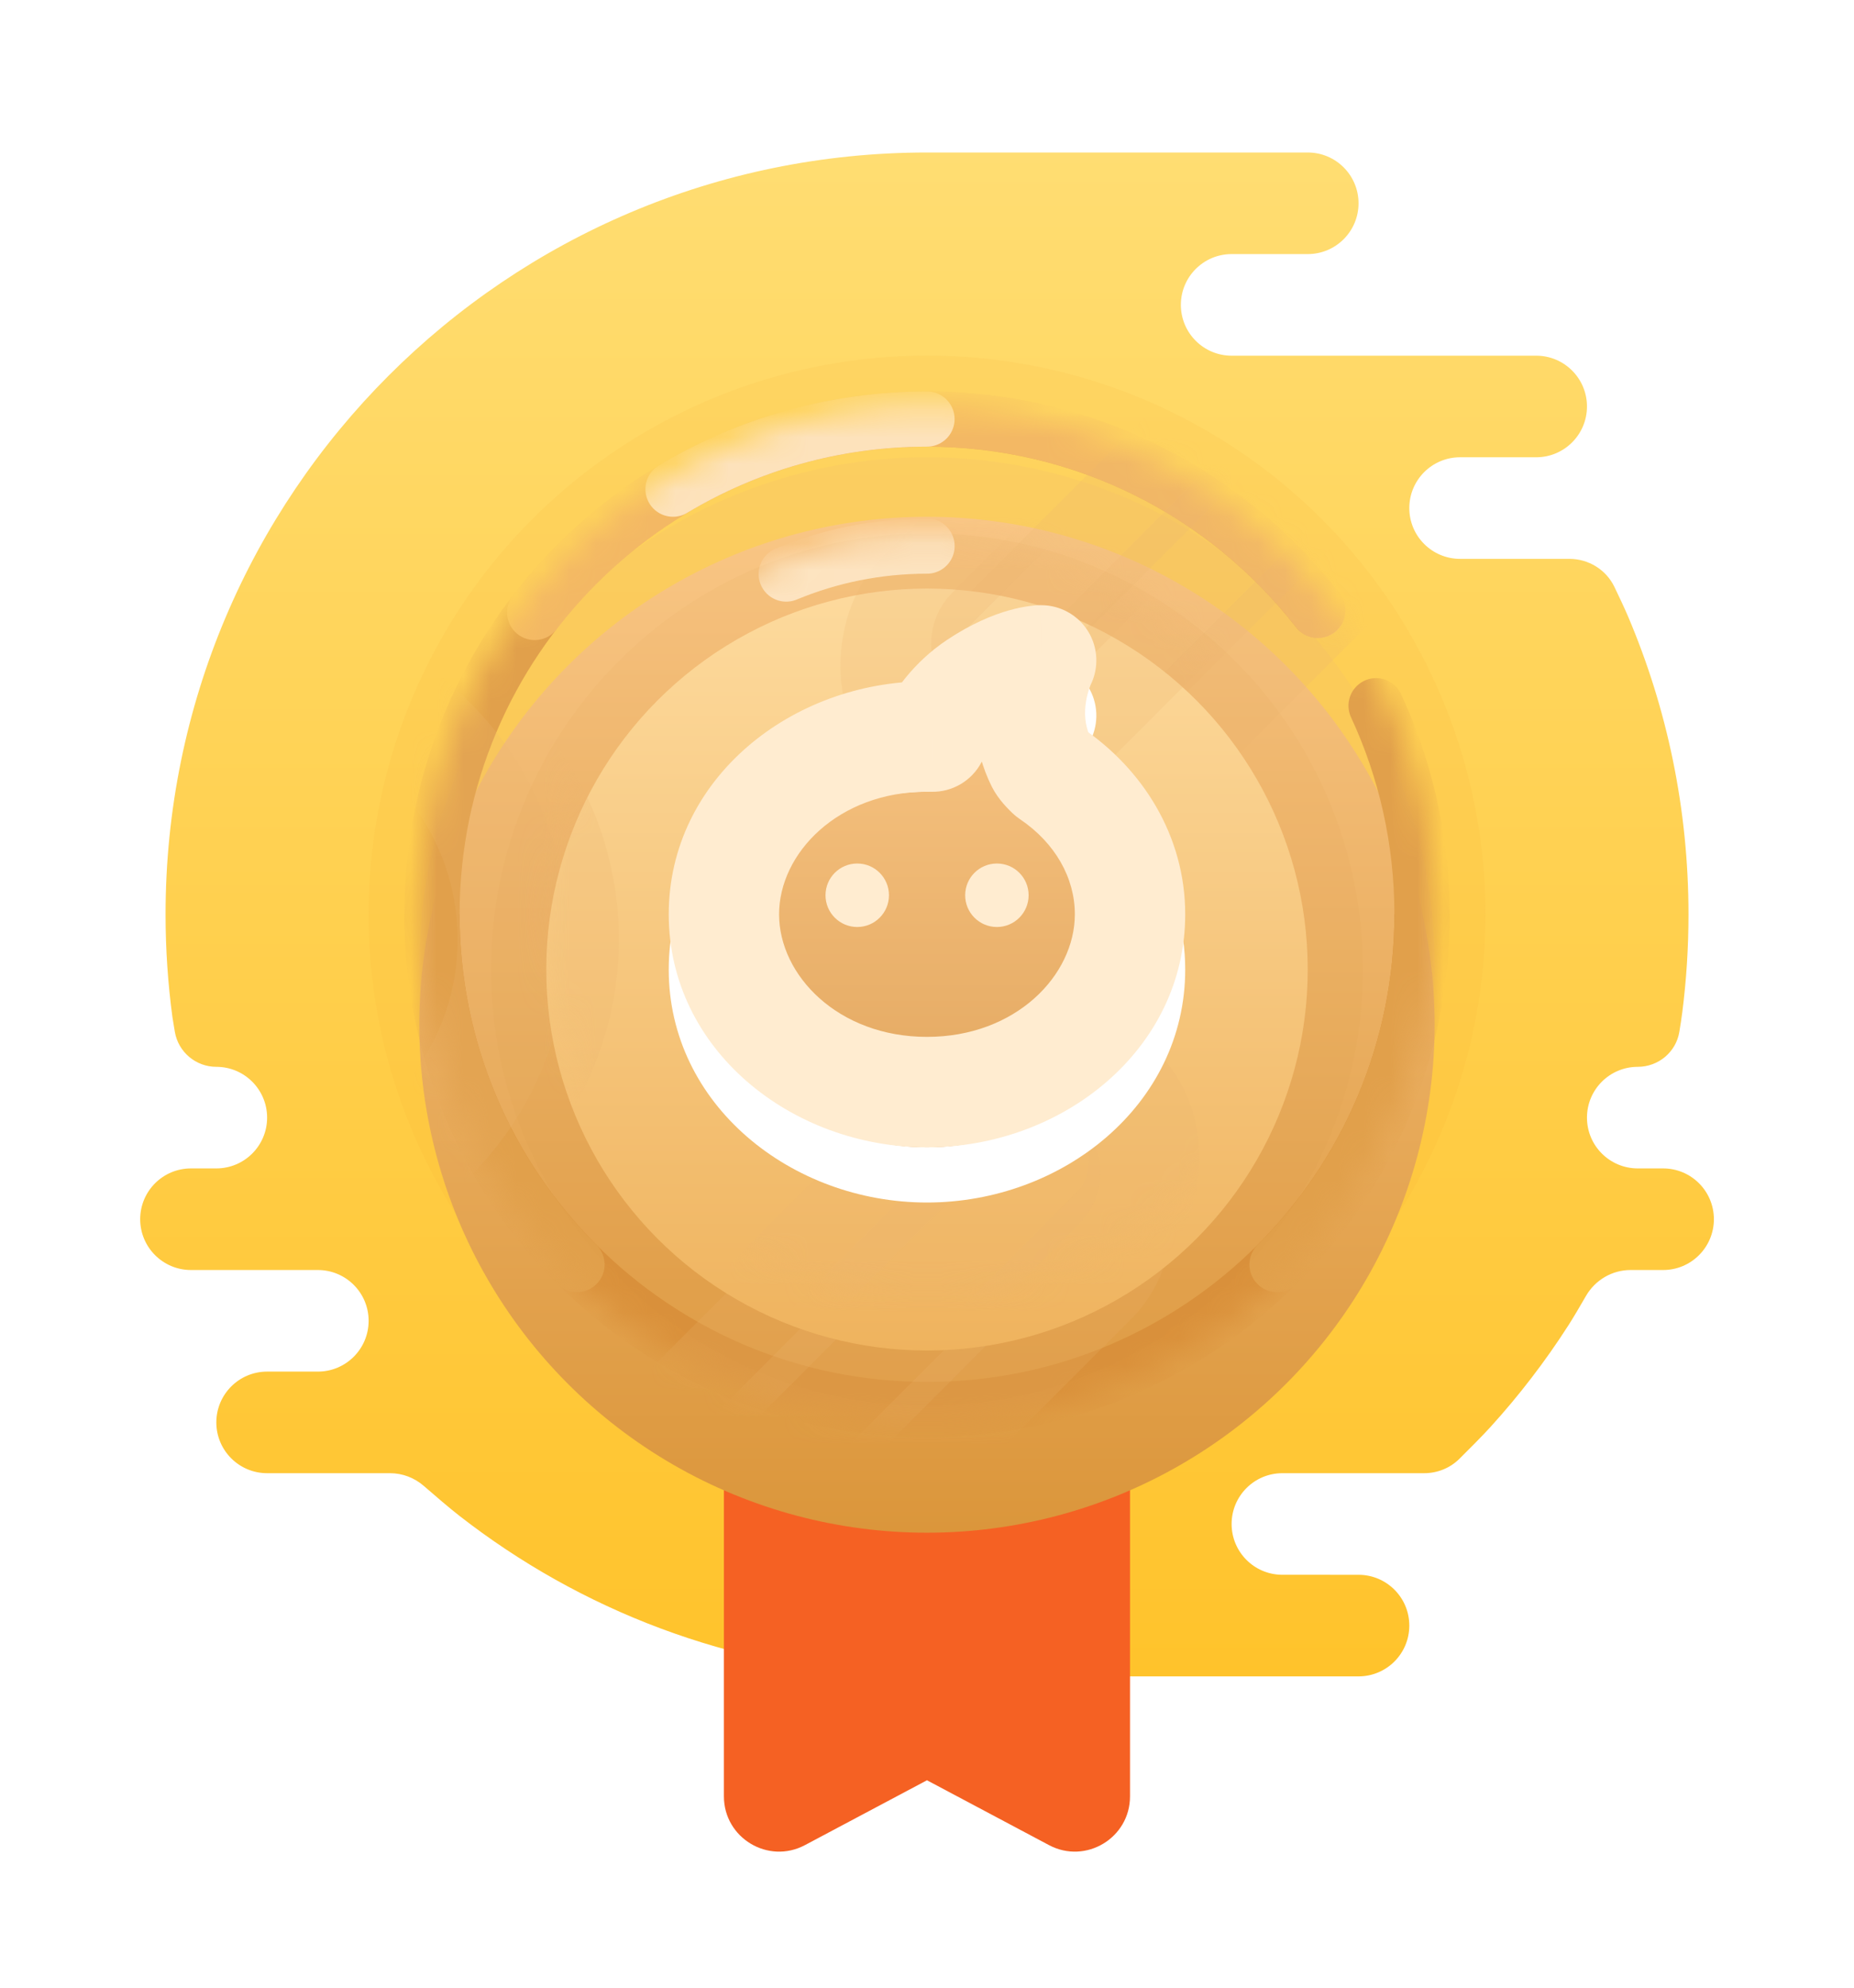 <svg width="70" height="75" viewBox="0 0 70 75" fill="none" xmlns="http://www.w3.org/2000/svg">
<path fill-rule="evenodd" clip-rule="evenodd" d="M51.293 59.421C52.352 59.421 53.21 60.279 53.21 61.337C53.21 62.396 52.352 63.254 51.293 63.254H34.043C33.93 63.254 33.82 63.244 33.713 63.225C27.555 62.954 21.902 60.746 17.345 57.195C16.974 56.907 16.416 56.428 16.002 56.068C15.648 55.76 15.196 55.587 14.726 55.587H10.085C9.026 55.587 8.168 54.729 8.168 53.671C8.168 52.612 9.026 51.754 10.085 51.754H12.001C13.06 51.754 13.918 50.896 13.918 49.837C13.918 48.779 13.06 47.921 12.001 47.921H7.21C6.151 47.921 5.293 47.062 5.293 46.004C5.293 44.945 6.151 44.087 7.21 44.087H8.168C9.227 44.087 10.085 43.229 10.085 42.171C10.085 41.112 9.227 40.254 8.168 40.254C7.393 40.254 6.73 39.695 6.601 38.931C6.554 38.653 6.517 38.43 6.511 38.384C6.34 37.115 6.251 35.82 6.251 34.504C6.251 18.626 19.123 5.754 35.001 5.754C39.793 5.754 44.585 5.754 49.376 5.754C50.435 5.754 51.293 6.612 51.293 7.671C51.293 8.729 50.435 9.587 49.376 9.587H46.501C45.443 9.587 44.585 10.445 44.585 11.504C44.585 12.562 45.443 13.421 46.501 13.421H58.001C59.06 13.421 59.918 14.279 59.918 15.337C59.918 16.395 59.061 17.253 58.003 17.254L55.126 17.254C54.068 17.254 53.21 18.112 53.21 19.171C53.21 20.229 54.068 21.087 55.126 21.087H59.253C59.978 21.087 60.642 21.495 60.956 22.149C61.145 22.541 61.344 22.965 61.474 23.271C62.94 26.722 63.751 30.518 63.751 34.504C63.751 35.756 63.671 36.99 63.516 38.2C63.49 38.404 63.45 38.665 63.406 38.932C63.281 39.699 62.612 40.254 61.835 40.254C60.776 40.254 59.918 41.112 59.918 42.171C59.918 43.229 60.776 44.087 61.835 44.087H62.793C63.852 44.087 64.71 44.945 64.71 46.004C64.71 47.062 63.852 47.921 62.793 47.921H61.563C60.867 47.921 60.227 48.298 59.879 48.901C59.654 49.293 59.403 49.718 59.216 50.009C58.779 50.691 58.314 51.352 57.822 51.992C57.329 52.636 56.808 53.257 56.263 53.856C55.964 54.184 55.479 54.671 55.101 55.045C54.748 55.395 54.27 55.587 53.772 55.587H48.418C47.359 55.587 46.501 56.445 46.501 57.504C46.501 58.555 47.347 59.409 48.396 59.42L51.293 59.421Z" fill="url(#paint0_linear_9685_34959)"/>
<g opacity="0.1">
<circle cx="35.001" cy="34.501" r="21.083" fill="#F3A02A" style="mix-blend-mode:multiply"/>
</g>
<g filter="url(#filter0_d_9685_34959)">
<path fill-rule="evenodd" clip-rule="evenodd" d="M27.332 34.496H42.665V63.614C42.665 65.185 40.992 66.191 39.605 65.453L34.999 63.007L30.393 65.453C29.005 66.191 27.332 65.185 27.332 63.614V34.496Z" fill="#F56123"/>
</g>
<circle style="mix-blend-mode:multiply" opacity="0.2" cx="34.999" cy="36.421" r="19.167" fill="#F0BA6E"/>
<g filter="url(#filter1_d_9685_34959)">
<circle cx="34.999" cy="34.499" r="19.167" fill="url(#paint1_linear_9685_34959)"/>
</g>
<mask id="mask0_9685_34959" style="mask-type:luminance" maskUnits="userSpaceOnUse" x="15" y="15" width="40" height="39">
<circle cx="34.999" cy="34.499" r="19.167" fill="white"/>
</mask>
<g mask="url(#mask0_9685_34959)">
<path d="M16.312 34.496C16.312 44.817 24.679 53.184 35 53.184C45.321 53.184 53.688 44.817 53.688 34.496" stroke="#DA913B" stroke-width="2.083"/>
<path d="M48.215 47.714C51.597 44.332 53.688 39.66 53.688 34.5C53.688 31.688 53.067 29.021 51.955 26.629" stroke="#E1A04B" stroke-width="2.083" stroke-linecap="round"/>
<path d="M49.754 23.029C46.334 18.637 40.997 15.812 35 15.812C24.679 15.812 16.312 24.179 16.312 34.5C16.312 39.66 18.404 44.332 21.786 47.714" stroke="#E1A04B" stroke-width="2.083" stroke-linecap="round"/>
<path opacity="0.6" d="M49.763 23.035C46.343 18.64 41.004 15.812 35.004 15.812C28.97 15.812 23.604 18.672 20.188 23.11" stroke="#FFC875" stroke-width="2.083" stroke-linecap="round"/>
<path opacity="0.8" d="M35 15.812C31.494 15.812 28.214 16.778 25.41 18.457" stroke="#FFECD0" stroke-width="2.083" stroke-linecap="round"/>
<g style="mix-blend-mode:multiply" opacity="0.2">
<rect x="38.676" y="40.485" width="7.333" height="31.292" rx="3.667" transform="rotate(45 38.676 40.485)" stroke="#EBB570" stroke-width="4.167"/>
</g>
<g style="mix-blend-mode:multiply" opacity="0.2">
<path d="M38.635 46.426L20.099 64.962C19.856 65.205 19.462 65.205 19.219 64.962C18.976 64.719 18.976 64.325 19.219 64.082L37.755 45.546C37.998 45.303 38.392 45.303 38.635 45.546C38.878 45.789 38.878 46.183 38.635 46.426Z" stroke="#EBB570" stroke-width="4.167"/>
</g>
<g style="mix-blend-mode:multiply" opacity="0.2">
<path d="M16.269 42.921L11.789 47.401C7.665 51.525 0.977 51.525 -3.147 47.401C-7.272 43.276 -7.272 36.589 -3.147 32.465L1.333 27.985C5.457 23.86 12.144 23.86 16.269 27.985C20.393 32.109 20.393 38.796 16.269 42.921Z" stroke="#EBB570" stroke-width="4.167"/>
</g>
<g style="mix-blend-mode:multiply" opacity="0.2">
<rect x="52.094" y="9.821" width="7.333" height="31.292" rx="3.667" transform="rotate(45 52.094 9.821)" stroke="#EBB570" stroke-width="4.167"/>
</g>
<g style="mix-blend-mode:multiply" opacity="0.2">
<path d="M54.682 13.297L33.436 34.544C33.193 34.787 32.799 34.787 32.556 34.544C32.313 34.301 32.313 33.907 32.556 33.664L53.802 12.418C54.045 12.175 54.439 12.175 54.682 12.418C54.925 12.661 54.925 13.055 54.682 13.297Z" stroke="#EBB570" stroke-width="4.167"/>
</g>
</g>
<g filter="url(#filter2_d_9685_34959)">
<ellipse cx="35" cy="34.5" rx="14.375" ry="14.375" fill="url(#paint2_linear_9685_34959)"/>
<path d="M35 49.917C43.514 49.917 50.417 43.014 50.417 34.5C50.417 25.986 43.514 19.083 35 19.083C26.486 19.083 19.583 25.986 19.583 34.5C19.583 43.014 26.486 49.917 35 49.917Z" stroke="#D78834" stroke-opacity="0.06" stroke-width="2.083"/>
</g>
<mask id="mask1_9685_34959" style="mask-type:luminance" maskUnits="userSpaceOnUse" x="20" y="20" width="30" height="29">
<ellipse cx="35" cy="34.5" rx="14.375" ry="14.375" fill="white"/>
</mask>
<g mask="url(#mask1_9685_34959)">
<g style="mix-blend-mode:multiply" opacity="0.2">
<path d="M18.191 42.921L13.711 47.401C9.586 51.525 2.899 51.525 -1.225 47.401C-5.35 43.276 -5.35 36.589 -1.225 32.465L3.255 27.985C7.379 23.86 14.066 23.86 18.191 27.985C22.315 32.109 22.315 38.796 18.191 42.921Z" stroke="#EBB570" stroke-width="4.167"/>
</g>
<g style="mix-blend-mode:multiply" opacity="0.2">
<rect x="54.324" y="2.946" width="7.333" height="31.292" rx="3.667" transform="rotate(45 54.324 2.946)" stroke="#EBB570" stroke-width="4.167"/>
</g>
<g style="mix-blend-mode:multiply" opacity="0.2">
<rect x="39.637" y="38.575" width="7.333" height="31.292" rx="3.667" transform="rotate(45 39.637 38.575)" stroke="#EBB570" stroke-width="4.167"/>
</g>
<g style="mix-blend-mode:multiply" opacity="0.2">
<path d="M56.838 6.188L38.303 24.724C38.059 24.967 37.666 24.967 37.422 24.724C37.179 24.481 37.179 24.087 37.422 23.844L55.958 5.308C56.201 5.065 56.595 5.065 56.838 5.308C57.081 5.551 57.081 5.945 56.838 6.188Z" stroke="#EBB570" stroke-width="4.167"/>
</g>
<g style="mix-blend-mode:multiply" opacity="0.2">
<path d="M39.28 44.688L20.744 63.224C20.501 63.467 20.107 63.467 19.864 63.224C19.621 62.981 19.621 62.587 19.864 62.344L38.4 43.808C38.643 43.565 39.037 43.565 39.28 43.808C39.523 44.051 39.523 44.445 39.28 44.688Z" stroke="#EBB570" stroke-width="4.167"/>
</g>
<path opacity="0.8" d="M35.002 20.605C33.118 20.605 31.322 20.98 29.684 21.66" stroke="#FFECD0" stroke-width="2.083" stroke-linecap="round"/>
</g>
<g filter="url(#filter3_d_9685_34959)">
<mask id="path-26-outside-1_9685_34959" maskUnits="userSpaceOnUse" x="24.332" y="21.918" width="21" height="22" fill="black">
<rect fill="white" x="24.332" y="21.918" width="21" height="22"/>
<path fill-rule="evenodd" clip-rule="evenodd" d="M39.31 24.918C39.31 24.918 38.352 24.918 36.915 25.876C36 26.486 35.474 27.289 35.212 27.793C35.141 27.791 35.07 27.791 34.999 27.791C30.765 27.791 27.332 30.794 27.332 34.499C27.332 38.204 30.765 41.207 34.999 41.207C39.233 41.207 42.665 38.204 42.665 34.499C42.665 32.231 41.379 30.226 39.41 29.012C39.392 28.936 39.359 28.849 39.31 28.751C38.352 26.835 39.31 24.918 39.31 24.918Z"/>
</mask>
<path fill-rule="evenodd" clip-rule="evenodd" d="M39.31 24.918C39.31 24.918 38.352 24.918 36.915 25.876C36 26.486 35.474 27.289 35.212 27.793C35.141 27.791 35.07 27.791 34.999 27.791C30.765 27.791 27.332 30.794 27.332 34.499C27.332 38.204 30.765 41.207 34.999 41.207C39.233 41.207 42.665 38.204 42.665 34.499C42.665 32.231 41.379 30.226 39.41 29.012C39.392 28.936 39.359 28.849 39.31 28.751C38.352 26.835 39.31 24.918 39.31 24.918Z" fill="white"/>
<path d="M36.915 25.876L38.07 27.61L38.07 27.61L36.915 25.876ZM39.31 24.918L41.174 25.85C41.497 25.204 41.462 24.437 41.083 23.823C40.703 23.209 40.033 22.835 39.31 22.835V24.918ZM35.212 27.793L35.162 29.876C35.957 29.895 36.693 29.46 37.06 28.755L35.212 27.793ZM39.41 29.012L37.383 29.491C37.51 30.029 37.846 30.495 38.317 30.785L39.41 29.012ZM39.31 28.751L41.174 27.82L41.174 27.82L39.31 28.751ZM38.07 27.61C38.608 27.251 39.01 27.102 39.224 27.041C39.333 27.01 39.398 27 39.414 26.998C39.422 26.997 39.418 26.998 39.401 26.999C39.392 26.999 39.38 27 39.365 27C39.358 27.001 39.35 27.001 39.341 27.001C39.336 27.001 39.331 27.001 39.326 27.001C39.324 27.001 39.321 27.001 39.319 27.001C39.317 27.001 39.316 27.001 39.315 27.001C39.314 27.001 39.313 27.001 39.313 27.001C39.312 27.001 39.31 27.001 39.31 24.918C39.31 22.835 39.309 22.835 39.309 22.835C39.308 22.835 39.307 22.835 39.306 22.835C39.305 22.835 39.304 22.835 39.302 22.835C39.299 22.835 39.297 22.835 39.294 22.835C39.288 22.835 39.281 22.835 39.275 22.835C39.262 22.835 39.248 22.835 39.233 22.836C39.204 22.837 39.17 22.838 39.132 22.841C39.057 22.846 38.967 22.854 38.863 22.868C38.654 22.896 38.39 22.946 38.079 23.035C37.455 23.213 36.659 23.543 35.759 24.143L38.07 27.61ZM37.06 28.755C37.224 28.439 37.545 27.96 38.07 27.61L35.759 24.143C34.455 25.012 33.724 26.14 33.363 26.832L37.06 28.755ZM34.999 29.874C35.053 29.874 35.108 29.875 35.162 29.876L35.261 25.71C35.174 25.708 35.087 25.707 34.999 25.707V29.874ZM29.415 34.499C29.415 32.197 31.645 29.874 34.999 29.874V25.707C29.884 25.707 25.249 29.391 25.249 34.499H29.415ZM34.999 39.124C31.645 39.124 29.415 36.801 29.415 34.499H25.249C25.249 39.607 29.884 43.291 34.999 43.291V39.124ZM40.582 34.499C40.582 36.801 38.352 39.124 34.999 39.124V43.291C40.114 43.291 44.749 39.607 44.749 34.499H40.582ZM38.317 30.785C39.77 31.682 40.582 33.064 40.582 34.499H44.749C44.749 31.398 42.988 28.77 40.504 27.238L38.317 30.785ZM37.447 29.683C37.446 29.68 37.411 29.612 37.383 29.491L41.438 28.533C41.373 28.259 41.273 28.018 41.174 27.82L37.447 29.683ZM39.31 24.918C37.447 23.986 37.447 23.987 37.446 23.988C37.446 23.988 37.446 23.989 37.446 23.989C37.445 23.99 37.445 23.991 37.444 23.992C37.443 23.995 37.442 23.997 37.441 24C37.438 24.004 37.436 24.01 37.433 24.016C37.427 24.028 37.42 24.041 37.413 24.057C37.398 24.089 37.38 24.129 37.36 24.176C37.319 24.27 37.268 24.395 37.214 24.547C37.106 24.848 36.98 25.269 36.896 25.773C36.73 26.773 36.711 28.211 37.447 29.683L41.174 27.82C40.952 27.375 40.933 26.896 41.006 26.458C41.042 26.244 41.096 26.066 41.138 25.948C41.158 25.89 41.175 25.851 41.183 25.832C41.187 25.823 41.188 25.82 41.187 25.823C41.187 25.824 41.185 25.827 41.183 25.831C41.182 25.834 41.181 25.836 41.179 25.839C41.178 25.841 41.178 25.842 41.177 25.844C41.176 25.845 41.176 25.846 41.175 25.847C41.175 25.847 41.175 25.848 41.175 25.848C41.174 25.849 41.174 25.85 39.31 24.918Z" fill="white" mask="url(#path-26-outside-1_9685_34959)"/>
</g>
<g filter="url(#filter4_i_9685_34959)">
<path fill-rule="evenodd" clip-rule="evenodd" d="M39.31 24.918C39.31 24.918 38.352 24.918 36.915 25.876C36 26.486 35.474 27.289 35.212 27.793C35.141 27.791 35.07 27.791 34.999 27.791C30.765 27.791 27.332 30.794 27.332 34.499C27.332 38.204 30.765 41.207 34.999 41.207C39.233 41.207 42.665 38.204 42.665 34.499C42.665 32.332 41.491 30.405 39.669 29.178C39.513 29.029 39.372 28.875 39.31 28.751C38.352 26.835 39.31 24.918 39.31 24.918Z" fill="url(#paint3_linear_9685_34959)"/>
</g>
<path d="M36.915 25.876L35.759 24.143L35.759 24.143L36.915 25.876ZM39.31 24.918L41.174 25.85C41.497 25.204 41.462 24.437 41.083 23.823C40.703 23.209 40.033 22.835 39.31 22.835V24.918ZM35.212 27.793L35.162 29.876C35.957 29.895 36.693 29.46 37.06 28.755L35.212 27.793ZM39.669 29.178L38.227 30.682C38.313 30.765 38.406 30.84 38.506 30.907L39.669 29.178ZM39.31 28.751L41.174 27.82L41.174 27.82L39.31 28.751ZM38.07 27.61C38.608 27.251 39.01 27.102 39.224 27.041C39.333 27.01 39.398 27 39.414 26.998C39.422 26.997 39.418 26.998 39.401 26.999C39.392 26.999 39.38 27 39.365 27C39.358 27.001 39.35 27.001 39.341 27.001C39.336 27.001 39.331 27.001 39.326 27.001C39.324 27.001 39.321 27.001 39.319 27.001C39.317 27.001 39.316 27.001 39.315 27.001C39.314 27.001 39.313 27.001 39.313 27.001C39.312 27.001 39.31 27.001 39.31 24.918C39.31 22.835 39.309 22.835 39.309 22.835C39.308 22.835 39.307 22.835 39.306 22.835C39.305 22.835 39.304 22.835 39.302 22.835C39.299 22.835 39.297 22.835 39.294 22.835C39.288 22.835 39.281 22.835 39.275 22.835C39.262 22.835 39.248 22.835 39.233 22.836C39.204 22.837 39.17 22.838 39.132 22.841C39.057 22.846 38.967 22.854 38.863 22.868C38.654 22.896 38.39 22.946 38.079 23.035C37.455 23.213 36.659 23.543 35.759 24.143L38.07 27.61ZM37.06 28.755C37.224 28.439 37.545 27.96 38.07 27.61L35.759 24.143C34.455 25.012 33.724 26.14 33.363 26.832L37.06 28.755ZM34.999 29.874C35.053 29.874 35.108 29.875 35.162 29.876L35.261 25.71C35.174 25.708 35.087 25.707 34.999 25.707V29.874ZM29.415 34.499C29.415 32.197 31.645 29.874 34.999 29.874V25.707C29.884 25.707 25.249 29.391 25.249 34.499H29.415ZM34.999 39.124C31.645 39.124 29.415 36.801 29.415 34.499H25.249C25.249 39.607 29.884 43.291 34.999 43.291V39.124ZM40.582 34.499C40.582 36.801 38.352 39.124 34.999 39.124V43.291C40.114 43.291 44.749 39.607 44.749 34.499H40.582ZM38.506 30.907C39.841 31.806 40.582 33.126 40.582 34.499H44.749C44.749 31.538 43.141 29.004 40.832 27.45L38.506 30.907ZM37.447 29.683C37.689 30.166 38.082 30.543 38.227 30.682L41.111 27.675C41.088 27.653 41.069 27.634 41.056 27.62C41.041 27.605 41.035 27.598 41.035 27.599C41.036 27.599 41.039 27.602 41.044 27.609C41.049 27.615 41.057 27.626 41.068 27.641C41.087 27.668 41.128 27.728 41.174 27.82L37.447 29.683ZM39.31 24.918C37.447 23.986 37.447 23.987 37.446 23.988C37.446 23.988 37.446 23.989 37.446 23.989C37.445 23.99 37.445 23.991 37.444 23.992C37.443 23.995 37.442 23.997 37.441 24C37.438 24.004 37.435 24.01 37.433 24.016C37.427 24.028 37.42 24.041 37.413 24.057C37.398 24.089 37.38 24.129 37.36 24.176C37.319 24.27 37.268 24.395 37.214 24.547C37.106 24.848 36.98 25.269 36.896 25.773C36.73 26.773 36.711 28.211 37.447 29.683L41.174 27.82C40.952 27.375 40.933 26.896 41.006 26.458C41.042 26.244 41.096 26.066 41.138 25.948C41.158 25.89 41.175 25.851 41.183 25.832C41.187 25.823 41.188 25.82 41.187 25.823C41.187 25.824 41.185 25.827 41.183 25.831C41.182 25.834 41.181 25.836 41.179 25.839C41.178 25.841 41.178 25.842 41.177 25.844C41.176 25.845 41.176 25.846 41.175 25.847C41.175 25.847 41.175 25.848 41.175 25.848C41.174 25.849 41.174 25.85 39.31 24.918Z" fill="#FFECD0"/>
<ellipse cx="32.366" cy="33.78" rx="1.198" ry="1.198" fill="#FFECD0"/>
<circle cx="37.639" cy="33.78" r="1.198" fill="#FFECD0"/>
<defs>
<filter id="filter0_d_9685_34959" x="23.165" y="34.496" width="23.665" height="39.536" filterUnits="userSpaceOnUse" color-interpolation-filters="sRGB">
<feFlood flood-opacity="0" result="BackgroundImageFix"/>
<feColorMatrix in="SourceAlpha" type="matrix" values="0 0 0 0 0 0 0 0 0 0 0 0 0 0 0 0 0 0 127 0" result="hardAlpha"/>
<feOffset dy="4.167"/>
<feGaussianBlur stdDeviation="2.083"/>
<feColorMatrix type="matrix" values="0 0 0 0 0.937 0 0 0 0 0.675 0 0 0 0 0.235 0 0 0 0.2 0"/>
<feBlend mode="darken" in2="BackgroundImageFix" result="effect1_dropShadow_9685_34959"/>
<feBlend mode="normal" in="SourceGraphic" in2="effect1_dropShadow_9685_34959" result="shape"/>
</filter>
<filter id="filter1_d_9685_34959" x="7.499" y="11.165" width="54.999" height="54.999" filterUnits="userSpaceOnUse" color-interpolation-filters="sRGB">
<feFlood flood-opacity="0" result="BackgroundImageFix"/>
<feColorMatrix in="SourceAlpha" type="matrix" values="0 0 0 0 0 0 0 0 0 0 0 0 0 0 0 0 0 0 127 0" result="hardAlpha"/>
<feOffset dy="4.167"/>
<feGaussianBlur stdDeviation="4.167"/>
<feColorMatrix type="matrix" values="0 0 0 0 0.753 0 0 0 0 0.267 0 0 0 0 0.267 0 0 0 0.2 0"/>
<feBlend mode="normal" in2="BackgroundImageFix" result="effect1_dropShadow_9685_34959"/>
<feBlend mode="normal" in="SourceGraphic" in2="effect1_dropShadow_9685_34959" result="shape"/>
</filter>
<filter id="filter2_d_9685_34959" x="14.376" y="15.96" width="41.247" height="41.247" filterUnits="userSpaceOnUse" color-interpolation-filters="sRGB">
<feFlood flood-opacity="0" result="BackgroundImageFix"/>
<feColorMatrix in="SourceAlpha" type="matrix" values="0 0 0 0 0 0 0 0 0 0 0 0 0 0 0 0 0 0 127 0" result="hardAlpha"/>
<feOffset dy="2.083"/>
<feGaussianBlur stdDeviation="2.083"/>
<feColorMatrix type="matrix" values="0 0 0 0 0.643 0 0 0 0 0.302 0 0 0 0 0.02 0 0 0 0.2 0"/>
<feBlend mode="normal" in2="BackgroundImageFix" result="effect1_dropShadow_9685_34959"/>
<feBlend mode="normal" in="SourceGraphic" in2="effect1_dropShadow_9685_34959" result="shape"/>
</filter>
<filter id="filter3_d_9685_34959" x="21.083" y="20.753" width="27.833" height="28.787" filterUnits="userSpaceOnUse" color-interpolation-filters="sRGB">
<feFlood flood-opacity="0" result="BackgroundImageFix"/>
<feColorMatrix in="SourceAlpha" type="matrix" values="0 0 0 0 0 0 0 0 0 0 0 0 0 0 0 0 0 0 127 0" result="hardAlpha"/>
<feOffset dy="2.083"/>
<feGaussianBlur stdDeviation="2.083"/>
<feColorMatrix type="matrix" values="0 0 0 0 0.625 0 0 0 0 0.409 0 0 0 0 0.129 0 0 0 0.22 0"/>
<feBlend mode="normal" in2="BackgroundImageFix" result="effect1_dropShadow_9685_34959"/>
<feBlend mode="normal" in="SourceGraphic" in2="effect1_dropShadow_9685_34959" result="shape"/>
</filter>
<filter id="filter4_i_9685_34959" x="25.25" y="22.836" width="19.5" height="22.537" filterUnits="userSpaceOnUse" color-interpolation-filters="sRGB">
<feFlood flood-opacity="0" result="BackgroundImageFix"/>
<feBlend mode="normal" in="SourceGraphic" in2="BackgroundImageFix" result="shape"/>
<feColorMatrix in="SourceAlpha" type="matrix" values="0 0 0 0 0 0 0 0 0 0 0 0 0 0 0 0 0 0 127 0" result="hardAlpha"/>
<feOffset dy="2.083"/>
<feGaussianBlur stdDeviation="1.042"/>
<feComposite in2="hardAlpha" operator="arithmetic" k2="-1" k3="1"/>
<feColorMatrix type="matrix" values="0 0 0 0 0.802 0 0 0 0 0.624 0 0 0 0 0.41 0 0 0 1 0"/>
<feBlend mode="normal" in2="shape" result="effect1_innerShadow_9685_34959"/>
</filter>
<linearGradient id="paint0_linear_9685_34959" x1="5.293" y1="5.754" x2="5.293" y2="63.254" gradientUnits="userSpaceOnUse">
<stop stop-color="#FFDD72"/>
<stop offset="1" stop-color="#FFC32B"/>
</linearGradient>
<linearGradient id="paint1_linear_9685_34959" x1="15.832" y1="15.332" x2="15.832" y2="53.665" gradientUnits="userSpaceOnUse">
<stop stop-color="#F9C685"/>
<stop offset="1" stop-color="#DB963B"/>
</linearGradient>
<linearGradient id="paint2_linear_9685_34959" x1="20.625" y1="20.125" x2="20.625" y2="48.875" gradientUnits="userSpaceOnUse">
<stop stop-color="#FDDA9D"/>
<stop offset="1" stop-color="#EFB35E"/>
</linearGradient>
<linearGradient id="paint3_linear_9685_34959" x1="27.332" y1="24.918" x2="27.332" y2="41.207" gradientUnits="userSpaceOnUse">
<stop stop-color="#F6C280"/>
<stop offset="1" stop-color="#E2A65E"/>
</linearGradient>
</defs>
</svg>
